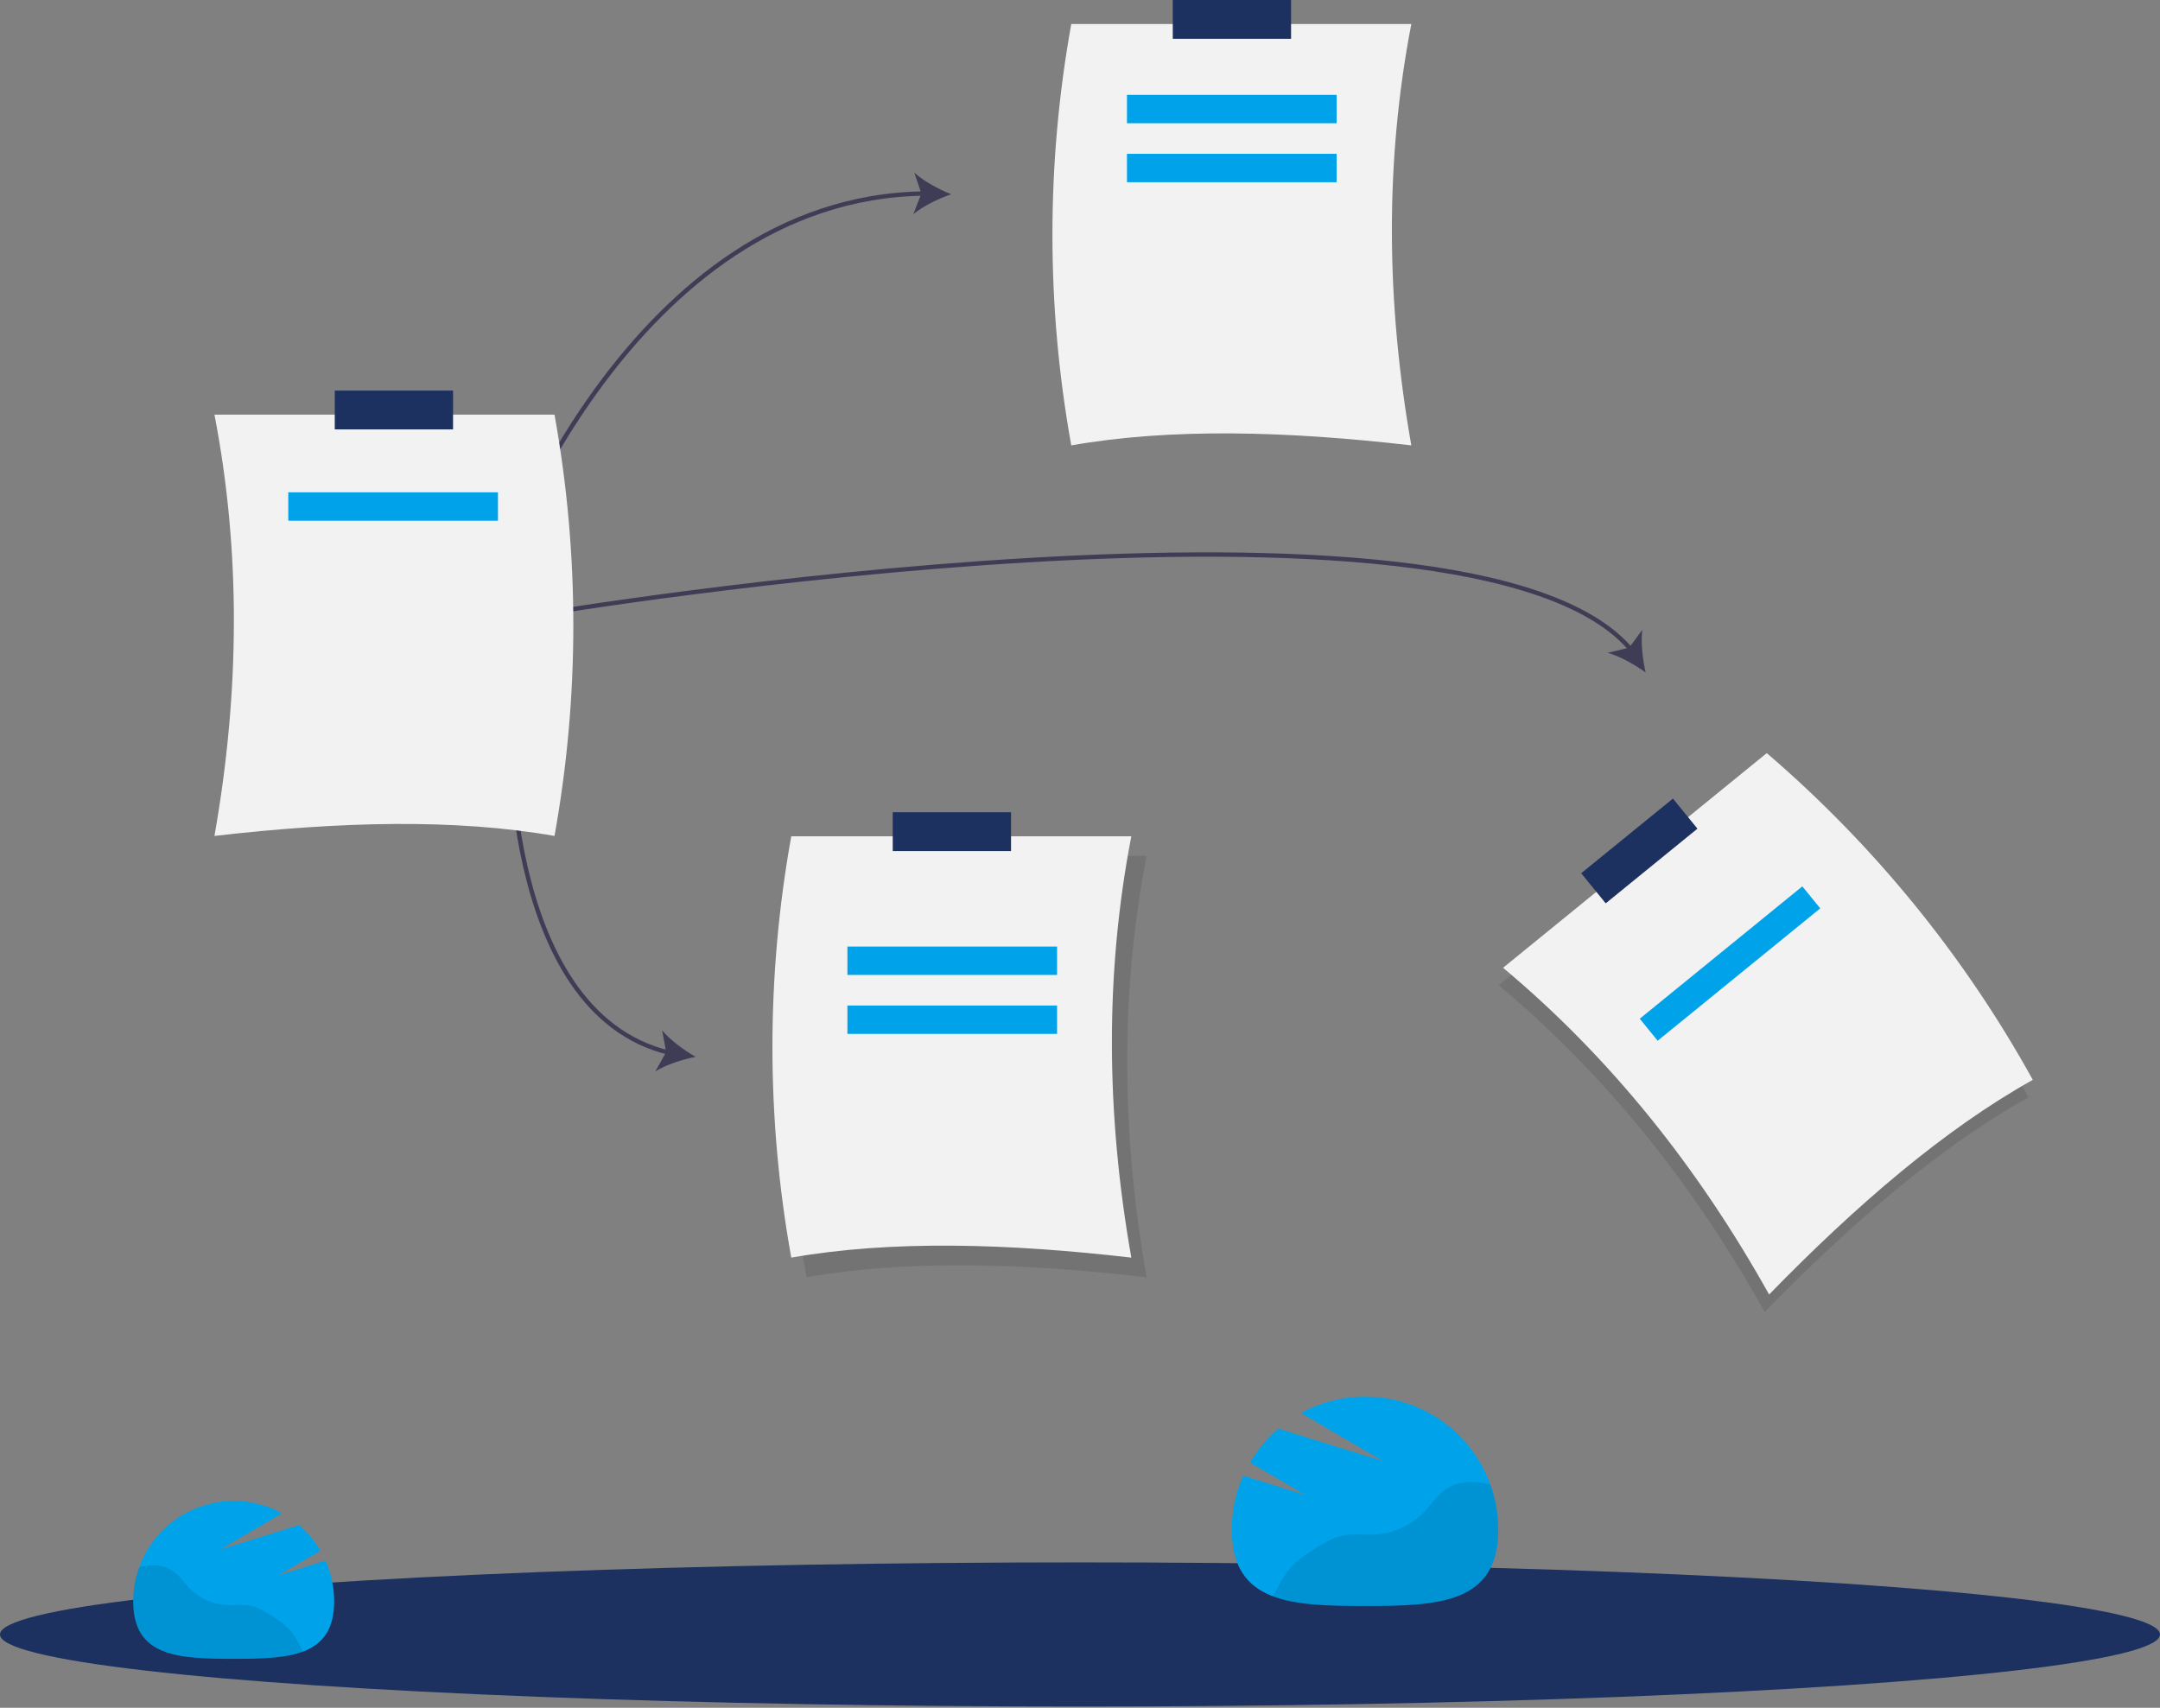 <?xml version="1.0" encoding="UTF-8"?>
<svg width="989px" height="782px" viewBox="0 0 989 782" version="1.1" xmlns="http://www.w3.org/2000/svg" xmlns:xlink="http://www.w3.org/1999/xlink">
    <rect x="0" y="0" width="989" height="782" fill="#808080" stroke="none"/>
    <!-- Generator: Sketch 62 (91390) - https://sketch.com -->
    <title>schedule</title>
    <desc>Created with Sketch.</desc>
    <g id="schedule" stroke="none" stroke-width="1" fill="none" fill-rule="evenodd">
        <g id="Group-2" transform="translate(0, -0)">
            <path d="M490.5,203.94 C536.09,195.94 589.07,197.33 646.2,203.94 C634.61,138.21 634.08,73.83 646.2,11.01 L490.5,11.01 C479,74.806 479,140.144 490.5,203.94 L490.5,203.94 Z" id="Path" fill="#F2F2F2" fill-rule="nonzero"></path>
            <rect id="Rectangle" fill="#1C315F" fill-rule="nonzero" transform="translate(564.06, 8.885) rotate(-180) translate(-564.06, -8.885) " x="536.98" y="-8.8817842e-15" width="54.16" height="17.77"></rect>
            <path d="M369.3,584.87 C414.89,576.87 467.87,578.26 525,584.87 C513.41,519.14 512.88,454.76 525,391.94 L369.3,391.94 C357.8,455.736 357.8,521.074 369.3,584.87 L369.3,584.87 Z" id="Path" fill="#000000" fill-rule="nonzero" opacity="0.1"></path>
            <path d="M362.3,575.87 C407.89,567.87 460.87,569.26 518,575.87 C506.41,510.14 505.88,445.76 518,382.94 L362.3,382.94 C350.8,446.736 350.8,512.074 362.3,575.87 L362.3,575.87 Z" id="Path" fill="#F2F2F2" fill-rule="nonzero"></path>
            <rect id="Rectangle" fill="#1C315F" fill-rule="nonzero" transform="translate(435.84, 380.815) rotate(-180) translate(-435.84, -380.815) " x="408.76" y="371.93" width="54.16" height="17.77"></rect>
            <path d="M228.5,260.94 C228.5,260.94 288.89,90.13 423.43,88.62" id="Path" stroke="#3F3D56" stroke-width="2"></path>
            <path d="M435.5,88.94 C429.77,90.94 422.65,94.35 418.19,98.06 L421.85,88.63 L418.63,79.04 C422.91,82.95 429.87,86.72 435.5,88.94 Z" id="Path" fill="#3F3D56" fill-rule="nonzero"></path>
            <path d="M233.5,325.94 C233.5,325.94 228.04,463.38 306.56,482.09" id="Path" stroke="#3F3D56" stroke-width="2"></path>
            <path d="M318.5,483.94 C312.55,485.1 305.02,487.51 300.09,490.56 L305.02,481.73 L303.16,471.79 C306.86,476.25 313.23,480.94 318.5,483.94 Z" id="Path" fill="#3F3D56" fill-rule="nonzero"></path>
            <path d="M249.5,280.94 C249.5,280.94 674.12,210.16 746.99,297.72" id="Path" stroke="#3F3D56" stroke-width="2"></path>
            <path d="M753.5,307.94 C748.6,304.37 741.71,300.48 736.13,298.94 L745.95,296.55 L751.95,288.42 C751.22,294.18 752.12,302.04 753.5,307.94 Z" id="Path" fill="#3F3D56" fill-rule="nonzero"></path>
            <ellipse id="Oval" fill="#1C315F" fill-rule="nonzero" cx="494.5" cy="748.43" rx="494.5" ry="33"></ellipse>
            <path d="M928.76,502.46 C888.37,525.06 848.15,559.57 808.02,600.76 C775.5,542.48 735.28,492.22 686.21,451.15 L806.95,352.85 C856.145,395.062 897.397,445.729 928.76,502.46 Z" id="Path" fill="#000000" fill-rule="nonzero" opacity="0.1"></path>
            <path d="M930.76,494.46 C890.37,517.06 850.15,551.57 810.02,592.76 C777.5,534.48 737.28,484.22 688.21,443.15 L808.95,344.85 C858.145,387.062 899.397,437.729 930.76,494.46 Z" id="Path" fill="#F2F2F2" fill-rule="nonzero"></path>
            <rect id="Rectangle" fill="#1C315F" fill-rule="nonzero" transform="translate(750.598, 389.657) rotate(-39.15) translate(-750.598, -389.657) " x="723.518" y="380.772" width="54.16" height="17.77"></rect>
            <rect id="Rectangle" fill="#00A3EA" fill-rule="nonzero" transform="translate(792.116, 441.214) rotate(-39.15) translate(-792.116, -441.214) " x="744.116" y="434.714" width="96" height="13"></rect>
            <path d="M253.89,382.78 C208.31,374.78 155.32,376.18 98.19,382.78 C109.78,317.06 110.32,252.68 98.19,189.85 L253.89,189.85 C265.39,253.646 265.39,318.984 253.89,382.78 L253.89,382.78 Z" id="Path" fill="#F2F2F2" fill-rule="nonzero"></path>
            <rect id="Rectangle" fill="#1C315F" fill-rule="nonzero" x="153.28" y="178.85" width="54.16" height="17.77"></rect>
            <rect id="Rectangle" fill="#00A3EA" fill-rule="nonzero" x="388" y="433.43" width="96" height="13"></rect>
            <rect id="Rectangle" fill="#00A3EA" fill-rule="nonzero" x="388" y="460.43" width="96" height="13"></rect>
            <rect id="Rectangle" fill="#00A3EA" fill-rule="nonzero" x="516" y="43.43" width="96" height="13"></rect>
            <rect id="Rectangle" fill="#00A3EA" fill-rule="nonzero" x="516" y="70.43" width="96" height="13"></rect>
            <rect id="Rectangle" fill="#00A3EA" fill-rule="nonzero" x="132" y="225.43" width="96" height="13"></rect>
            <path d="M127.56,721.31 L146.7,710.06 C144.112,705.639 140.803,701.681 136.91,698.35 L100.8,709.58 L129.1,692.94 C114.847,685.132 97.533,685.425 83.551,693.709 C69.57,701.993 60.998,717.039 61,733.29 C61,758.7 81.59,759.58 107,759.58 C132.41,759.58 153,758.7 153,733.29 C153.009,726.862 151.663,720.503 149.05,714.63 L127.56,721.31 Z" id="Path" fill="#00A3EA" fill-rule="nonzero"></path>
            <path d="M132.43,746.01 C130.393,743.967 128.116,742.177 125.65,740.68 C122.17,738.37 118.58,736.02 114.48,735.23 C110.88,734.55 107.17,735.13 103.48,734.92 C97.116,734.527 91.125,731.782 86.67,727.22 C84.06,724.51 82,721.22 78.86,719.13 C75.47,716.9 71.17,716.42 67.15,716.98 C65.983,717.146 64.828,717.383 63.69,717.69 C61.884,722.693 60.964,727.972 60.97,733.29 C60.97,758.7 81.56,759.58 106.97,759.58 C119.3,759.58 130.49,759.37 138.75,756.25 L137.4,753.72 C136.08,750.948 134.41,748.357 132.43,746.01 Z" id="Path" fill="#000000" fill-rule="nonzero" opacity="0.1"></path>
            <path d="M597.74,684.62 L572.35,669.72 C575.791,663.857 580.185,658.609 585.35,654.19 L633.24,669.08 L595.71,647.02 C614.611,636.665 637.573,637.051 656.115,648.037 C674.656,659.023 686.025,678.978 686.02,700.53 C686.02,734.22 658.71,735.38 625.02,735.38 C591.33,735.38 564.02,734.22 564.02,700.53 C563.993,691.986 565.768,683.532 569.23,675.72 L597.74,684.62 Z" id="Path" fill="#00A3EA" fill-rule="nonzero"></path>
            <path d="M591.27,717.37 C593.981,714.667 597.002,712.294 600.27,710.3 C604.88,707.25 609.65,704.12 615.08,703.08 C619.85,702.17 624.77,702.94 629.62,702.66 C638.065,702.15 646.016,698.509 651.92,692.45 C655.38,688.86 658.11,684.45 662.28,681.72 C666.77,678.72 672.47,678.14 677.8,678.87 C679.349,679.099 680.885,679.412 682.4,679.81 C684.79,686.449 686.009,693.454 686,700.51 C686,734.2 658.69,735.36 625,735.36 C608.65,735.36 593.81,735.09 582.85,730.96 L584.68,727.54 C586.439,723.885 588.653,720.468 591.27,717.37 Z" id="Path" fill="#000000" fill-rule="nonzero" opacity="0.1"></path>
        </g>
    </g>
</svg>